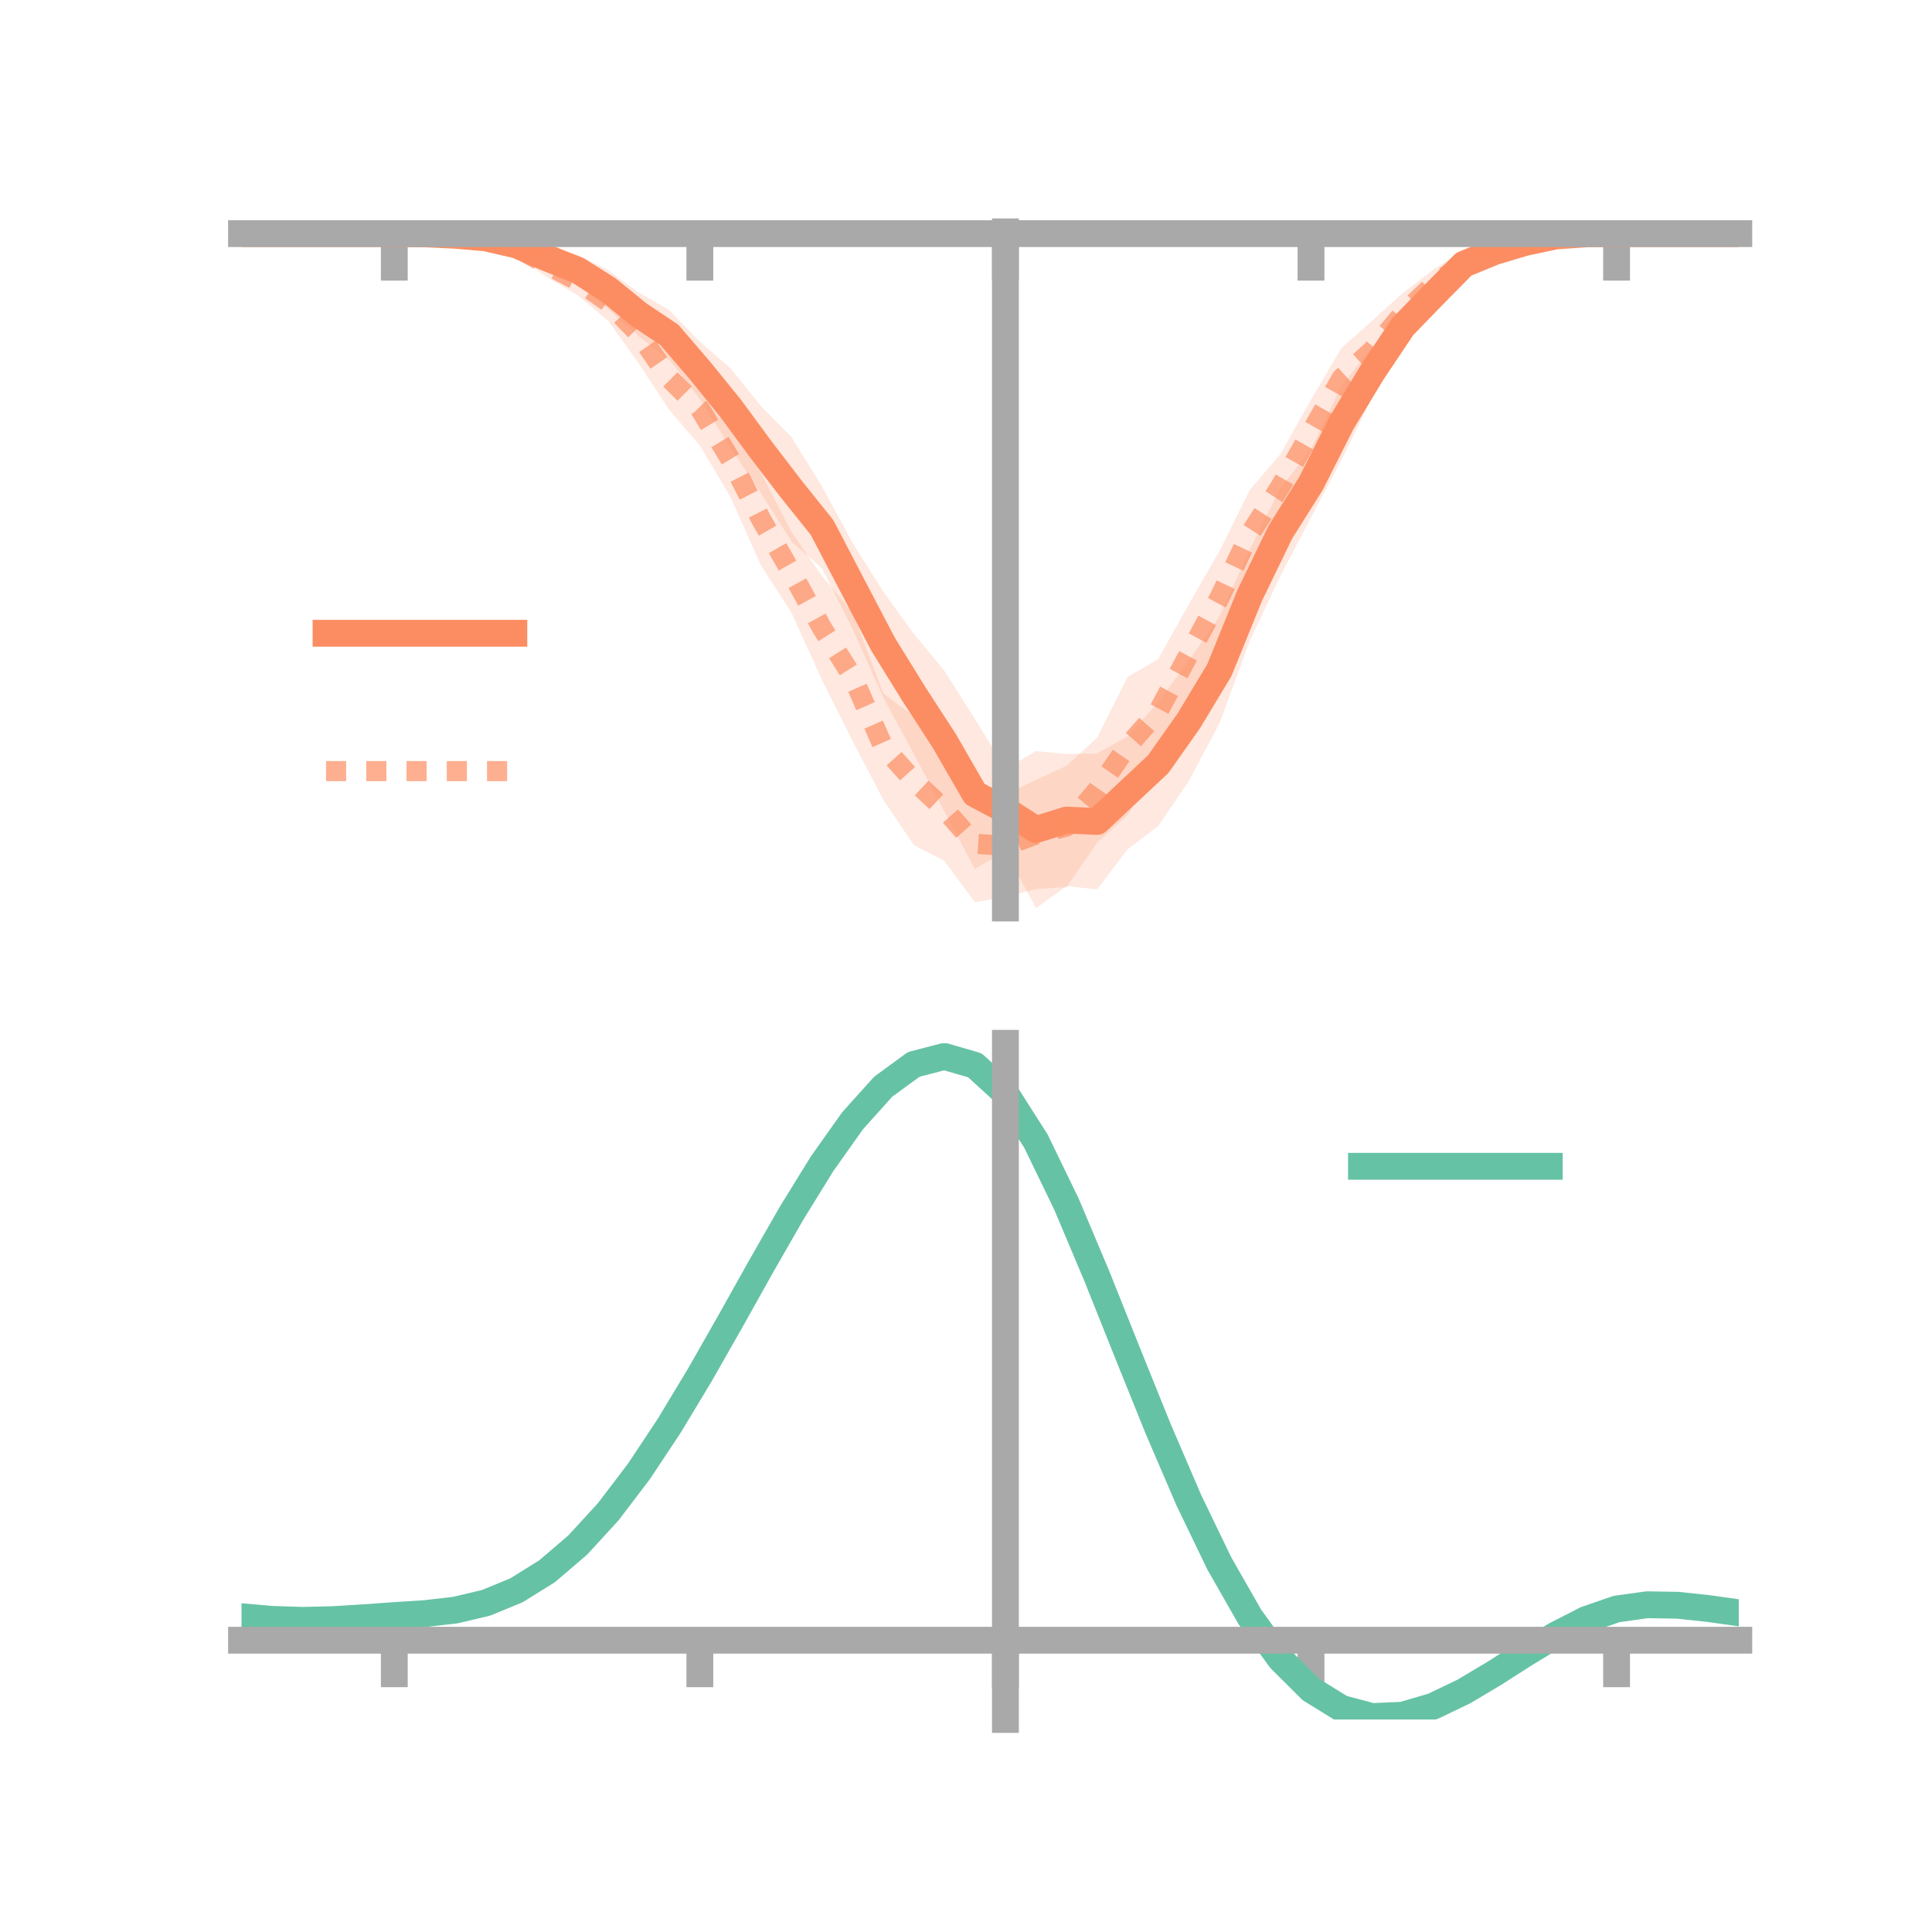 <?xml version="1.0" encoding="utf-8" standalone="no"?>
<!DOCTYPE svg PUBLIC "-//W3C//DTD SVG 1.1//EN"
  "http://www.w3.org/Graphics/SVG/1.1/DTD/svg11.dtd">
<!-- Created with matplotlib (https://matplotlib.org/) -->
<svg height="144pt" version="1.1" viewBox="0 0 144 144" width="144pt" xmlns="http://www.w3.org/2000/svg" xmlns:xlink="http://www.w3.org/1999/xlink">
 <defs>
  <style type="text/css">*{stroke-linecap:butt;stroke-linejoin:round;}</style>
 </defs>
 <g id="figure_1">
  <g id="patch_1">
   <path d="M 0 144 
L 144 144 
L 144 0 
L 0 0 
z
" style="fill:none;"/>
  </g>
  <g id="axes_1">
   <g id="patch_2">
    <path d="M 18 67.68 
L 129.6 67.68 
L 129.6 17.28 
L 18 17.28 
z
" style="fill:none;"/>
   </g>
   <g id="PolyCollection_1">
    <path clip-path="url(#p58c5b13a42)" d="M 18 17.414 
L 18 17.414 
L 20.278 17.414 
L 22.555 17.414 
L 24.833 17.414 
L 27.11 17.414 
L 29.388 17.414 
L 31.665 17.366 
L 33.943 17.335 
L 36.22 17.28 
L 38.498 17.774 
L 40.776 18.497 
L 43.053 19.013 
L 45.331 20.134 
L 47.608 21.809 
L 49.886 23.116 
L 52.163 25.471 
L 54.441 27.445 
L 56.718 30.268 
L 58.996 32.59 
L 61.273 36.274 
L 63.551 40.477 
L 65.829 44.088 
L 68.106 47.24 
L 70.384 49.989 
L 72.661 53.59 
L 74.939 57.298 
L 77.216 55.983 
L 79.494 56.198 
L 81.771 56.165 
L 84.049 54.88 
L 86.327 52.346 
L 88.604 49.238 
L 90.882 45.964 
L 93.159 40.946 
L 95.437 36.387 
L 97.714 33.496 
L 99.992 28.753 
L 102.269 25.893 
L 104.547 23.054 
L 106.824 20.796 
L 109.102 18.812 
L 111.38 18.04 
L 113.657 17.611 
L 115.935 17.395 
L 118.212 17.363 
L 120.49 17.413 
L 122.767 17.414 
L 125.045 17.414 
L 127.322 17.414 
L 129.6 17.414 
L 129.6 17.414 
L 129.6 17.414 
L 127.322 17.414 
L 125.045 17.414 
L 122.767 17.414 
L 120.49 17.414 
L 118.212 17.497 
L 115.935 17.782 
L 113.657 18.541 
L 111.38 19.465 
L 109.102 20.575 
L 106.824 23.207 
L 104.547 25.655 
L 102.269 29.629 
L 99.992 34.28 
L 97.714 38.57 
L 95.437 42.912 
L 93.159 47.753 
L 90.882 53.943 
L 88.604 58.22 
L 86.327 61.565 
L 84.049 63.299 
L 81.771 66.288 
L 79.494 66.051 
L 77.216 67.68 
L 74.939 63.457 
L 72.661 64.76 
L 70.384 60.46 
L 68.106 56.188 
L 65.829 51.971 
L 63.551 46.89 
L 61.273 42.367 
L 58.996 40.366 
L 56.718 36.75 
L 54.441 33.383 
L 52.163 29.738 
L 49.886 26.796 
L 47.608 25.059 
L 45.331 23.033 
L 43.053 21.266 
L 40.776 19.965 
L 38.498 18.749 
L 36.22 18.186 
L 33.943 17.735 
L 31.665 17.501 
L 29.388 17.414 
L 27.11 17.414 
L 24.833 17.414 
L 22.555 17.414 
L 20.278 17.414 
L 18 17.414 
z
" style="fill:#fc8d62;fill-opacity:0.2;"/>
   </g>
   <g id="PolyCollection_2">
    <path clip-path="url(#p58c5b13a42)" d="M 18 17.414 
L 18 17.414 
L 20.278 17.414 
L 22.555 17.414 
L 24.833 17.414 
L 27.11 17.414 
L 29.388 17.414 
L 31.665 17.355 
L 33.943 17.311 
L 36.22 17.278 
L 38.498 17.759 
L 40.776 18.804 
L 43.053 19.865 
L 45.331 21.117 
L 47.608 22.67 
L 49.886 25.836 
L 52.163 27.732 
L 54.441 31.429 
L 56.718 35.243 
L 58.996 39.672 
L 61.273 42.95 
L 63.551 45.654 
L 65.829 51.677 
L 68.106 53.388 
L 70.384 56.457 
L 72.661 58.526 
L 74.939 59.229 
L 77.216 58.129 
L 79.494 57.082 
L 81.771 54.979 
L 84.049 50.456 
L 86.327 49.126 
L 88.604 45.046 
L 90.882 41.092 
L 93.159 36.509 
L 95.437 33.843 
L 97.714 29.789 
L 99.992 25.925 
L 102.269 23.914 
L 104.547 21.853 
L 106.824 20.099 
L 109.102 18.642 
L 111.38 17.954 
L 113.657 17.551 
L 115.935 17.392 
L 118.212 17.325 
L 120.49 17.413 
L 122.767 17.414 
L 125.045 17.414 
L 127.322 17.414 
L 129.6 17.414 
L 129.6 17.414 
L 129.6 17.414 
L 127.322 17.414 
L 125.045 17.414 
L 122.767 17.414 
L 120.49 17.414 
L 118.212 17.543 
L 115.935 17.867 
L 113.657 18.529 
L 111.38 19.291 
L 109.102 20.626 
L 106.824 22.377 
L 104.547 24.953 
L 102.269 28.343 
L 99.992 30.461 
L 97.714 34.643 
L 95.437 38.68 
L 93.159 43.063 
L 90.882 48.054 
L 88.604 52.517 
L 86.327 56.933 
L 84.049 60.758 
L 81.771 62.81 
L 79.494 66.119 
L 77.216 66.26 
L 74.939 66.857 
L 72.661 67.251 
L 70.384 64.163 
L 68.106 62.98 
L 65.829 59.598 
L 63.551 55.235 
L 61.273 50.685 
L 58.996 45.675 
L 56.718 42.136 
L 54.441 37.036 
L 52.163 33.204 
L 49.886 30.56 
L 47.608 27.086 
L 45.331 23.913 
L 43.053 22 
L 40.776 20.666 
L 38.498 19.135 
L 36.22 18.226 
L 33.943 17.718 
L 31.665 17.491 
L 29.388 17.414 
L 27.11 17.414 
L 24.833 17.414 
L 22.555 17.414 
L 20.278 17.414 
L 18 17.414 
z
" style="fill:#fc8d62;fill-opacity:0.2;"/>
   </g>
   <g id="matplotlib.axis_1">
    <g id="xtick_1">
     <g id="line2d_1">
      <defs>
       <path d="M 0 0 
L 0 3.5 
" id="m079dfd3b7d" style="stroke:#a9a9a9;stroke-width:2;"/>
      </defs>
      <g>
       <use style="fill:#a9a9a9;stroke:#a9a9a9;stroke-width:2;" x="29.388" xlink:href="#m079dfd3b7d" y="17.414"/>
      </g>
     </g>
    </g>
    <g id="xtick_2">
     <g id="line2d_2">
      <g>
       <use style="fill:#a9a9a9;stroke:#a9a9a9;stroke-width:2;" x="52.163" xlink:href="#m079dfd3b7d" y="17.414"/>
      </g>
     </g>
    </g>
    <g id="xtick_3">
     <g id="line2d_3">
      <g>
       <use style="fill:#a9a9a9;stroke:#a9a9a9;stroke-width:2;" x="74.939" xlink:href="#m079dfd3b7d" y="17.414"/>
      </g>
     </g>
    </g>
    <g id="xtick_4">
     <g id="line2d_4">
      <g>
       <use style="fill:#a9a9a9;stroke:#a9a9a9;stroke-width:2;" x="97.714" xlink:href="#m079dfd3b7d" y="17.414"/>
      </g>
     </g>
    </g>
    <g id="xtick_5">
     <g id="line2d_5">
      <g>
       <use style="fill:#a9a9a9;stroke:#a9a9a9;stroke-width:2;" x="120.49" xlink:href="#m079dfd3b7d" y="17.414"/>
      </g>
     </g>
    </g>
   </g>
   <g id="matplotlib.axis_2"/>
   <g id="line2d_6">
    <path clip-path="url(#p58c5b13a42)" d="M 18 17.414 
L 20.278 17.414 
L 22.555 17.414 
L 24.833 17.414 
L 27.11 17.414 
L 29.388 17.414 
L 31.665 17.434 
L 33.943 17.535 
L 36.22 17.733 
L 38.498 18.261 
L 40.776 19.231 
L 43.053 20.139 
L 45.331 21.583 
L 47.608 23.434 
L 49.886 24.956 
L 52.163 27.604 
L 54.441 30.414 
L 56.718 33.509 
L 58.996 36.478 
L 61.273 39.321 
L 63.551 43.683 
L 65.829 48.03 
L 68.106 51.714 
L 70.384 55.225 
L 72.661 59.175 
L 74.939 60.378 
L 77.216 61.832 
L 79.494 61.124 
L 81.771 61.226 
L 84.049 59.09 
L 86.327 56.955 
L 88.604 53.729 
L 90.882 49.953 
L 93.159 44.35 
L 95.437 39.65 
L 97.714 36.033 
L 99.992 31.517 
L 102.269 27.761 
L 104.547 24.354 
L 106.824 22.002 
L 109.102 19.694 
L 111.38 18.753 
L 113.657 18.076 
L 115.935 17.589 
L 118.212 17.43 
L 120.49 17.414 
L 122.767 17.414 
L 125.045 17.414 
L 127.322 17.414 
L 129.6 17.414 
" style="fill:none;stroke:#fc8d62;stroke-linecap:square;stroke-width:2;"/>
   </g>
   <g id="line2d_7">
    <path clip-path="url(#p58c5b13a42)" d="M 18 17.414 
L 20.278 17.414 
L 22.555 17.414 
L 24.833 17.414 
L 27.11 17.414 
L 29.388 17.414 
L 31.665 17.423 
L 33.943 17.515 
L 36.22 17.752 
L 38.498 18.447 
L 40.776 19.735 
L 43.053 20.933 
L 45.331 22.515 
L 47.608 24.878 
L 49.886 28.198 
L 52.163 30.468 
L 54.441 34.233 
L 56.718 38.689 
L 58.996 42.673 
L 61.273 46.817 
L 63.551 50.445 
L 65.829 55.638 
L 68.106 58.184 
L 70.384 60.31 
L 72.661 62.889 
L 74.939 63.043 
L 77.216 62.194 
L 79.494 61.601 
L 81.771 58.894 
L 84.049 55.607 
L 86.327 53.029 
L 88.604 48.781 
L 90.882 44.573 
L 93.159 39.786 
L 95.437 36.262 
L 97.714 32.216 
L 99.992 28.193 
L 102.269 26.128 
L 104.547 23.403 
L 106.824 21.238 
L 109.102 19.634 
L 111.38 18.623 
L 113.657 18.04 
L 115.935 17.629 
L 118.212 17.434 
L 120.49 17.414 
L 122.767 17.414 
L 125.045 17.414 
L 127.322 17.414 
L 129.6 17.414 
" style="fill:none;stroke:#fc8d62;stroke-dasharray:1.5,1.5;stroke-dashoffset:0;stroke-opacity:0.7;stroke-width:1.5;"/>
   </g>
   <g id="patch_3">
    <path d="M 74.939 67.68 
L 74.939 17.28 
" style="fill:none;stroke:#a9a9a9;stroke-linecap:square;stroke-linejoin:miter;stroke-width:2;"/>
   </g>
   <g id="patch_4">
    <path d="M 129.6 67.68 
L 129.6 17.28 
" style="fill:none;"/>
   </g>
   <g id="patch_5">
    <path d="M 18 17.414 
L 129.6 17.414 
" style="fill:none;stroke:#a9a9a9;stroke-linecap:square;stroke-linejoin:miter;stroke-width:2;"/>
   </g>
   <g id="patch_6">
    <path d="M 18 17.28 
L 129.6 17.28 
" style="fill:none;"/>
   </g>
   <g id="legend_1">
    <g id="line2d_8">
     <path d="M 24.3 47.2 
L 38.3 47.2 
" style="fill:none;stroke:#fc8d62;stroke-linecap:square;stroke-width:2;"/>
    </g>
    <g id="line2d_9"/>
    <g id="text_1">
     <!--   -->
     <g transform="translate(43.9 49.65)scale(0.07 -0.07)">
      <defs>
       <path id="DejaVuSans-32"/>
      </defs>
      <use xlink:href="#DejaVuSans-32"/>
     </g>
    </g>
    <g id="line2d_10">
     <path d="M 24.3 57.474 
L 38.3 57.474 
" style="fill:none;stroke:#fc8d62;stroke-dasharray:1.5,1.5;stroke-dashoffset:0;stroke-opacity:0.7;stroke-width:1.5;"/>
    </g>
    <g id="line2d_11"/>
    <g id="text_2">
     <!--   -->
     <g transform="translate(43.9 59.924)scale(0.07 -0.07)">
      <use xlink:href="#DejaVuSans-32"/>
     </g>
    </g>
   </g>
  </g>
  <g id="axes_2">
   <g id="patch_7">
    <path d="M 18 128.16 
L 129.6 128.16 
L 129.6 77.76 
L 18 77.76 
z
" style="fill:none;"/>
   </g>
   <g id="PolyCollection_3">
    <path clip-path="url(#p2f5cee40da)" d="M 18 120.542 
L 18 120.46 
L 20.278 120.668 
L 22.555 120.741 
L 24.833 120.681 
L 27.11 120.531 
L 29.388 120.36 
L 31.665 120.21 
L 33.943 119.942 
L 36.22 119.397 
L 38.498 118.448 
L 40.776 117.006 
L 43.053 115.018 
L 45.331 112.476 
L 47.608 109.412 
L 49.886 105.894 
L 52.163 102.021 
L 54.441 97.924 
L 56.718 93.756 
L 58.996 89.691 
L 61.273 85.919 
L 63.551 82.64 
L 65.829 80.053 
L 68.106 78.362 
L 70.384 77.76 
L 72.661 78.433 
L 74.939 80.546 
L 77.216 84.179 
L 79.494 88.955 
L 81.771 94.441 
L 84.049 100.232 
L 86.327 105.97 
L 88.604 111.358 
L 90.882 116.161 
L 93.159 120.209 
L 95.437 123.4 
L 97.714 125.694 
L 99.992 127.111 
L 102.269 127.721 
L 104.547 127.63 
L 106.824 126.972 
L 109.102 125.897 
L 111.38 124.565 
L 113.657 123.137 
L 115.935 121.773 
L 118.212 120.625 
L 120.49 119.843 
L 122.767 119.527 
L 125.045 119.57 
L 127.322 119.823 
L 129.6 120.154 
L 129.6 120.263 
L 129.6 120.263 
L 127.322 119.957 
L 125.045 119.722 
L 122.767 119.689 
L 120.49 120.009 
L 118.212 120.802 
L 115.935 121.98 
L 113.657 123.392 
L 111.38 124.874 
L 109.102 126.256 
L 106.824 127.37 
L 104.547 128.054 
L 102.269 128.16 
L 99.992 127.562 
L 97.714 126.169 
L 95.437 123.926 
L 93.159 120.824 
L 90.882 116.903 
L 88.604 112.258 
L 86.327 107.047 
L 84.049 101.494 
L 81.771 95.885 
L 79.494 90.567 
L 77.216 85.935 
L 74.939 82.413 
L 72.661 80.37 
L 70.384 79.723 
L 68.106 80.306 
L 65.829 81.936 
L 63.551 84.421 
L 61.273 87.565 
L 58.996 91.174 
L 56.718 95.056 
L 54.441 99.031 
L 52.163 102.934 
L 49.886 106.62 
L 47.608 109.968 
L 45.331 112.886 
L 43.053 115.312 
L 40.776 117.219 
L 38.498 118.615 
L 36.22 119.539 
L 33.943 120.072 
L 31.665 120.33 
L 29.388 120.469 
L 27.11 120.624 
L 24.833 120.755 
L 22.555 120.801 
L 20.278 120.731 
L 18 120.542 
z
" style="fill:#66c2a5;fill-opacity:0.2;"/>
   </g>
   <g id="matplotlib.axis_3">
    <g id="xtick_6">
     <g id="line2d_12">
      <g>
       <use style="fill:#a9a9a9;stroke:#a9a9a9;stroke-width:2;" x="29.388" xlink:href="#m079dfd3b7d" y="122.252"/>
      </g>
     </g>
    </g>
    <g id="xtick_7">
     <g id="line2d_13">
      <g>
       <use style="fill:#a9a9a9;stroke:#a9a9a9;stroke-width:2;" x="52.163" xlink:href="#m079dfd3b7d" y="122.252"/>
      </g>
     </g>
    </g>
    <g id="xtick_8">
     <g id="line2d_14">
      <g>
       <use style="fill:#a9a9a9;stroke:#a9a9a9;stroke-width:2;" x="74.939" xlink:href="#m079dfd3b7d" y="122.252"/>
      </g>
     </g>
    </g>
    <g id="xtick_9">
     <g id="line2d_15">
      <g>
       <use style="fill:#a9a9a9;stroke:#a9a9a9;stroke-width:2;" x="97.714" xlink:href="#m079dfd3b7d" y="122.252"/>
      </g>
     </g>
    </g>
    <g id="xtick_10">
     <g id="line2d_16">
      <g>
       <use style="fill:#a9a9a9;stroke:#a9a9a9;stroke-width:2;" x="120.49" xlink:href="#m079dfd3b7d" y="122.252"/>
      </g>
     </g>
    </g>
   </g>
   <g id="matplotlib.axis_4"/>
   <g id="line2d_17">
    <path clip-path="url(#p2f5cee40da)" d="M 18 120.501 
L 20.278 120.699 
L 22.555 120.771 
L 24.833 120.718 
L 27.11 120.577 
L 29.388 120.415 
L 31.665 120.27 
L 33.943 120.007 
L 36.22 119.468 
L 38.498 118.531 
L 40.776 117.112 
L 43.053 115.165 
L 45.331 112.681 
L 47.608 109.69 
L 49.886 106.257 
L 52.163 102.478 
L 54.441 98.478 
L 56.718 94.406 
L 58.996 90.432 
L 61.273 86.742 
L 63.551 83.53 
L 65.829 80.995 
L 68.106 79.334 
L 70.384 78.741 
L 72.661 79.401 
L 74.939 81.48 
L 77.216 85.057 
L 79.494 89.761 
L 81.771 95.163 
L 84.049 100.863 
L 86.327 106.509 
L 88.604 111.808 
L 90.882 116.532 
L 93.159 120.517 
L 95.437 123.663 
L 97.714 125.931 
L 99.992 127.337 
L 102.269 127.941 
L 104.547 127.842 
L 106.824 127.171 
L 109.102 126.077 
L 111.38 124.719 
L 113.657 123.265 
L 115.935 121.876 
L 118.212 120.713 
L 120.49 119.926 
L 122.767 119.608 
L 125.045 119.646 
L 127.322 119.89 
L 129.6 120.209 
" style="fill:none;stroke:#66c2a5;stroke-linecap:square;stroke-width:2;"/>
   </g>
   <g id="patch_8">
    <path d="M 74.939 128.16 
L 74.939 77.76 
" style="fill:none;stroke:#a9a9a9;stroke-linecap:square;stroke-linejoin:miter;stroke-width:2;"/>
   </g>
   <g id="patch_9">
    <path d="M 129.6 128.16 
L 129.6 77.76 
" style="fill:none;"/>
   </g>
   <g id="patch_10">
    <path d="M 18 122.252 
L 129.6 122.252 
" style="fill:none;stroke:#a9a9a9;stroke-linecap:square;stroke-linejoin:miter;stroke-width:2;"/>
   </g>
   <g id="patch_11">
    <path d="M 18 77.76 
L 129.6 77.76 
" style="fill:none;"/>
   </g>
   <g id="legend_2">
    <g id="line2d_18">
     <path d="M 101.475 86.929 
L 115.475 86.929 
" style="fill:none;stroke:#66c2a5;stroke-linecap:square;stroke-width:2;"/>
    </g>
    <g id="line2d_19"/>
    <g id="text_3">
     <!--   -->
     <g transform="translate(121.075 89.379)scale(0.07 -0.07)">
      <use xlink:href="#DejaVuSans-32"/>
     </g>
    </g>
   </g>
  </g>
 </g>
 <defs>
  <clipPath id="p58c5b13a42">
   <rect height="50.4" width="111.6" x="18" y="17.28"/>
  </clipPath>
  <clipPath id="p2f5cee40da">
   <rect height="50.4" width="111.6" x="18" y="77.76"/>
  </clipPath>
 </defs>
</svg>
